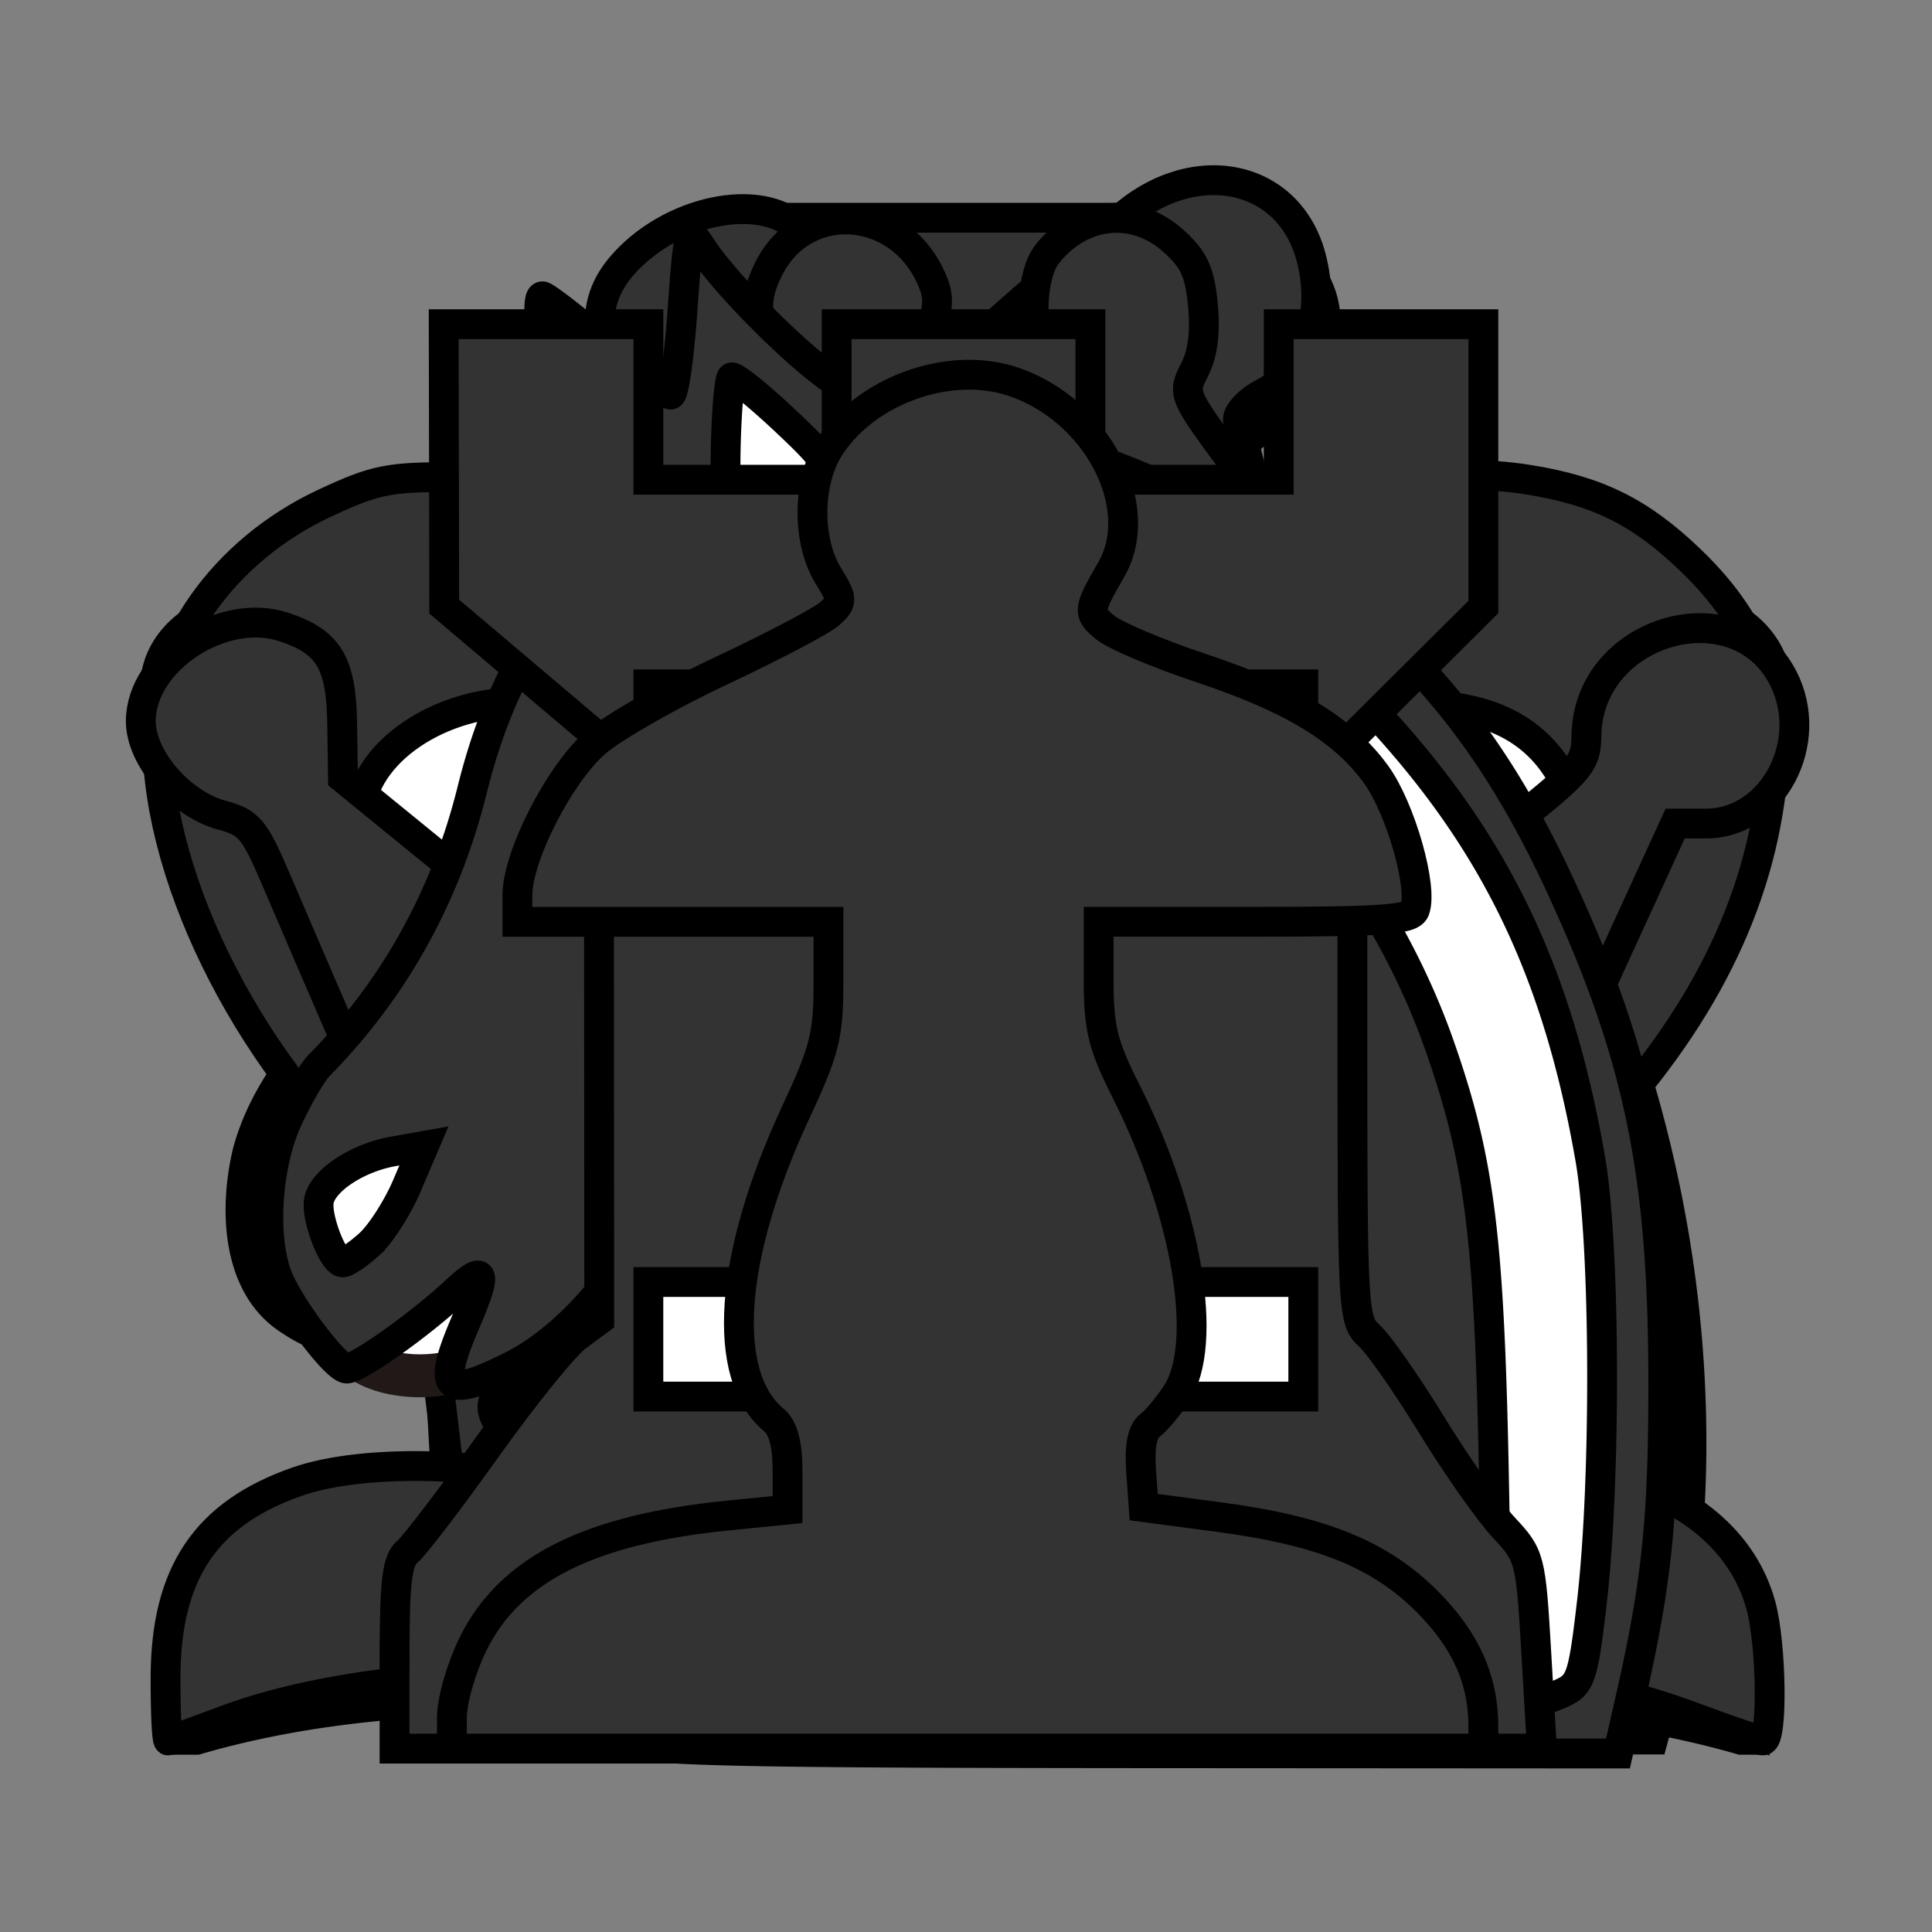 <?xml version="1.0" encoding="UTF-8" standalone="no"?>
<!--
The lila Staunty pieces set from
https://github.com/ornicar/lila/tree/master/public/piece/staunty
modified by shaack (https://shaack.com) for the usage in cm-chessboard.
https://github.com/shaack/cm-chessboard

License: Attribution-NonCommercial-ShareAlike 4.0 International (CC BY-NC-SA 4.0)
https://creativecommons.org/licenses/by-nc-sa/4.0/

See also: https://github.com/ornicar/lila/blob/master/COPYING.md
-->
<svg xmlns="http://www.w3.org/2000/svg" width="40" height="40" viewBox="0 0 40 40">
    <rect x="0" y="0" width="40" height="40" fill="#808080" stroke="none"/>
    <title>cm-chessboard Staunty pieces and markers sprite</title>
    <g id="wk">
        <svg xmlns="http://www.w3.org/2000/svg" width="40" height="40" viewBox="0 0 64 64"><path fill="#fff" stroke="#000" stroke-miterlimit="10" stroke-width=".083" d="M24.285 7.139h15.542c-.005 3.863.024 7.726-.029 11.588 2.908-1.812 6.16-3.473 9.7-3.184 4.471.068 9.094 3.445 9.365 8.134.526 6.816-3.93 12.857-8.986 16.943-.306 4.251-.341 8.528-.812 12.765-1.002 2.188-3.596 3.083-5.754 3.723-5.648 1.266-11.503 1.03-17.246.79-3.808-.351-8.238-.843-10.826-4.009-.866-4.344-.6-8.886-1.018-13.307-4.978-3.829-8.983-9.634-9.125-16.076-.062-4.996 4.706-8.909 9.49-8.967 3.546-.272 6.808 1.375 9.73 3.19-.06-3.863-.028-7.726-.031-11.59z"/><path d="M24.293 7.147c.003 3.863-.037 7.726.023 11.589-2.922-1.815-6.196-3.466-9.741-3.194-4.784.058-9.552 3.97-9.49 8.965.143 6.443 4.147 12.254 9.125 16.083.419 4.421.16 8.956 1.027 13.3 2.588 3.166 7.028 3.665 10.836 4.015 5.742.24 11.598.468 17.246-.798 2.158-.64 4.746-1.53 5.748-3.718.471-4.237.493-8.524.799-12.775 5.055-4.086 9.514-10.11 8.988-16.927-.27-4.689-4.882-8.076-9.353-8.144-3.54-.29-6.787 1.381-9.696 3.193.054-3.862.018-7.726.023-11.589H24.293zm3.125 15.216c3.087.02 6.17.02 9.262 0-1.844 2.46-3.36 5.145-4.631 7.939-1.271-2.796-2.79-5.478-4.63-7.939z"/><g fill="#fff"><path stroke="#fff" stroke-miterlimit="10" stroke-width=".083" d="M27.474 9.461c3.052-.003 6.106-.003 9.163 0-1.528 1.454-3.056 2.904-4.584 4.354-1.528-1.45-3.058-2.9-4.579-4.354z"/><path d="M27.474 9.461c3.052-.003 6.106-.003 9.163 0-1.528 1.454-3.056 2.904-4.584 4.354-1.528-1.45-3.058-2.9-4.579-4.354z"/><path stroke="#fff" stroke-miterlimit="10" stroke-width=".083" d="m26.392 10.626 4.353 4.405c-1.452 1.478-2.904 2.955-4.353 4.433-.001-2.946-.003-5.892 0-8.838z"/><path d="m26.392 10.626 4.353 4.405c-1.452 1.478-2.904 2.955-4.353 4.433-.001-2.946-.003-5.892 0-8.838z"/><path stroke="#fff" stroke-miterlimit="10" stroke-width=".083" d="M33.362 15.029c1.45-1.47 2.903-2.939 4.357-4.408-.002 2.949-.002 5.897 0 8.846-1.454-1.48-2.907-2.958-4.357-4.438z"/><path d="M33.362 15.029c1.45-1.47 2.903-2.939 4.357-4.408-.002 2.949-.002 5.897 0 8.846-1.454-1.48-2.907-2.958-4.357-4.438z"/><path stroke="#fff" stroke-miterlimit="10" stroke-width=".083" d="M27.594 20.507c1.48-1.45 2.97-2.894 4.46-4.339l4.465 4.34c-2.978.003-5.952.003-8.925-.001z"/><path d="M27.594 20.507c1.48-1.45 2.97-2.894 4.46-4.339l4.465 4.34c-2.978.003-5.952.003-8.925-.001z"/><path stroke="#fff" stroke-miterlimit="10" stroke-width=".083" d="M7.452 26.223c-.581-3.352 1.621-6.94 4.887-7.905 3.96-1.161 8.353.21 11.31 2.995 3.935 3.602 6.04 8.662 7.642 13.642-5.533.217-11.254.716-16.185 3.466-3.624-3.21-7.057-7.208-7.654-12.198z"/><path d="M7.452 26.223c-.581-3.352 1.621-6.94 4.887-7.905 3.96-1.161 8.353.21 11.31 2.995 3.935 3.602 6.04 8.662 7.642 13.642-5.533.217-11.254.716-16.185 3.466-3.624-3.21-7.057-7.208-7.654-12.198z"/><path stroke="#fff" stroke-miterlimit="10" stroke-width=".083" d="M40.47 21.301c2.914-2.736 7.212-4.104 11.128-3.028 3.326.909 5.599 4.514 5.069 7.91-.508 5.03-4.004 9.03-7.645 12.232-4.975-2.65-10.672-3.22-16.208-3.463 1.603-4.982 3.708-10.051 7.656-13.651z"/><path d="M40.47 21.301c2.914-2.736 7.212-4.104 11.128-3.028 3.326.909 5.599 4.514 5.069 7.91-.508 5.03-4.004 9.03-7.645 12.232-4.975-2.65-10.672-3.22-16.208-3.463 1.603-4.982 3.708-10.051 7.656-13.651z"/><path stroke="#fff" stroke-miterlimit="10" stroke-width=".083" d="M16.571 40.377c9.727-4.2 21.236-4.2 30.965-.002-.09 1.292-.175 2.583-.256 3.875l-3.384.007c.936 1.095 1.882 2.188 2.823 3.285l.106 2.688c-4.415-2.708-9.732-2.923-14.763-2.957-5.037.033-10.356.248-14.775 2.952l.106-2.686a860.11 860.11 0 0 1 2.82-3.282l-3.383-.007c-.09-1.291-.178-2.582-.26-3.873z"/><path d="M16.571 40.377c9.727-4.2 21.236-4.2 30.965-.002-.09 1.292-.175 2.583-.256 3.875l-3.384.007c.936 1.095 1.882 2.188 2.823 3.285l.106 2.688c-4.415-2.708-9.732-2.923-14.763-2.957-5.037.033-10.356.248-14.775 2.952l.106-2.686a860.11 860.11 0 0 1 2.82-3.282l-3.383-.007c-.09-1.291-.178-2.582-.26-3.873z"/><path stroke="#000" stroke-miterlimit="10" stroke-width=".083" d="M29.765 41.275c1.983-.405 5.018-.868 6.046 1.4-1.757 1.81-4.68 1.482-6.857.728-.733-1.167-.462-1.876.81-2.128z"/></g><path d="M29.765 41.275c1.983-.405 5.018-.868 6.046 1.4-1.757 1.81-4.68 1.482-6.857.728-.733-1.167-.462-1.876.81-2.128z"/><path fill="#fff" stroke="#fff" stroke-miterlimit="10" stroke-width=".083" d="M24.211 49.997c6.327-.857 12.843-.79 19.077.673 1.289.423 3.246.924 2.824 2.701-1.87 1.486-4.31 1.817-6.594 2.156a53.81 53.81 0 0 1-16.76-.288c-1.685-.307-3.4-.773-4.76-1.86-.093-2.986 4.093-2.806 6.213-3.382z"/><path fill="#fff" d="M24.211 49.997c6.327-.857 12.843-.79 19.077.673 1.289.423 3.246.924 2.824 2.701-1.87 1.486-4.31 1.817-6.594 2.156a53.81 53.81 0 0 1-16.76-.288c-1.685-.307-3.4-.773-4.76-1.86-.093-2.986 4.093-2.806 6.213-3.382z"/></svg>
    </g>
    <g id="wq">
        <svg xmlns="http://www.w3.org/2000/svg" width="40" height="40" viewBox="0 0 64 64"><path fill="#fff" stroke="#000" stroke-miterlimit="10" stroke-width=".084" d="M19.71 10.503c.249-3.432 5.256-4.546 7.138-1.795 1.28 1.526.42 3.482-.159 5.095 1.695 3.514 3.439 7.004 5.166 10.502 1.836-3.518 3.664-7.041 5.506-10.558-.543-1.497-1.434-3.2-.428-4.726 1.696-3.087 7.21-2.153 7.432 1.49.373 1.984-1.316 3.245-2.638 4.347a10176.84 10176.84 0 0 0 3.805 15.572c2.434-1.877 4.883-3.737 7.296-5.646-.015-1.612-.332-3.677 1.342-4.625 2.096-1.568 5.414.326 5.124 2.929.085 2.014-1.959 2.772-3.414 3.543-1.95 4.308-4.085 8.545-5.817 12.944-.754 4.815-.93 9.708-1.532 14.547-6.44 4.013-14.336 4.308-21.688 3.749-4.018-.277-8.042-1.323-11.35-3.695-.702-4.864-.993-9.79-1.853-14.625-1.655-4.4-3.678-8.655-5.55-12.965-1.464-.718-3.422-1.486-3.379-3.452-.36-2.806 3.419-4.686 5.444-2.724 1.447 1.013.966 2.87.935 4.353 2.365 1.884 4.722 3.78 7.084 5.67 1.368-5.203 2.747-10.402 4.106-15.606-1.322-1.09-2.946-2.366-2.57-4.322z"/><path d="M19.71 10.503c.249-3.432 5.256-4.546 7.138-1.795 1.28 1.526.42 3.482-.159 5.095 1.695 3.514 3.439 7.004 5.166 10.502 1.836-3.518 3.664-7.041 5.506-10.558-.543-1.497-1.434-3.2-.428-4.726 1.696-3.087 7.21-2.153 7.432 1.49.373 1.984-1.316 3.245-2.638 4.347a10176.84 10176.84 0 0 0 3.805 15.572c2.434-1.877 4.883-3.737 7.296-5.646-.015-1.612-.332-3.677 1.342-4.625 2.096-1.568 5.414.326 5.124 2.929.085 2.014-1.959 2.772-3.414 3.543-1.95 4.308-4.085 8.545-5.817 12.944-.754 4.815-.93 9.708-1.532 14.547-6.44 4.013-14.336 4.308-21.688 3.749-4.018-.277-8.042-1.323-11.35-3.695-.702-4.864-.993-9.79-1.853-14.625-1.655-4.4-3.678-8.655-5.55-12.965-1.464-.718-3.422-1.486-3.379-3.452-.36-2.806 3.419-4.686 5.444-2.724 1.447 1.013.966 2.87.935 4.353 2.365 1.884 4.722 3.78 7.084 5.67 1.368-5.203 2.747-10.402 4.106-15.606-1.322-1.09-2.946-2.366-2.57-4.322z"/><g fill="#fff"><path stroke="#fff" stroke-miterlimit="10" stroke-width=".084" d="M22.953 9.102c2.652-1.303 3.951 3.45 1.208 3.822-2.453.764-3.504-3.007-1.208-3.822z"/><path d="M22.953 9.102c2.652-1.303 3.951 3.45 1.208 3.822-2.453.764-3.504-3.007-1.208-3.822z"/><path stroke="#fff" stroke-miterlimit="10" stroke-width=".084" d="M39.082 9.307c1.448-.93 3.778.003 3.354 1.93-.028 1.774-2.208 2.088-3.468 1.35-.64-.97-.814-2.426.114-3.28z"/><path d="M39.082 9.307c1.448-.93 3.778.003 3.354 1.93-.028 1.774-2.208 2.088-3.468 1.35-.64-.97-.814-2.426.114-3.28z"/><path stroke="#fff" stroke-miterlimit="10" stroke-width=".084" d="M19.148 33.707c2.034-6.409 3.064-13.175 5.822-19.326 2.45 4.613 4.572 9.39 6.884 14.072 2.334-4.651 4.528-9.374 6.968-13.973 1.044 1.094 1.508 2.526 1.857 3.96 1.276 5.097 2.601 10.181 3.916 15.268 3.107-2.438 6.211-4.882 9.322-7.319-1.826 3.903-3.69 7.787-5.508 11.693-10.504-4.317-22.581-4.14-33.107.006-1.876-4.11-3.787-8.205-5.67-12.312 3.176 2.638 6.343 5.288 9.516 7.932z"/><path d="M19.148 33.707c2.034-6.409 3.064-13.175 5.822-19.326 2.45 4.613 4.572 9.39 6.884 14.072 2.334-4.651 4.528-9.374 6.968-13.973 1.044 1.094 1.508 2.526 1.857 3.96 1.276 5.097 2.601 10.181 3.916 15.268 3.107-2.438 6.211-4.882 9.322-7.319-1.826 3.903-3.69 7.787-5.508 11.693-10.504-4.317-22.581-4.14-33.107.006-1.876-4.11-3.787-8.205-5.67-12.312 3.176 2.638 6.343 5.288 9.516 7.932z"/><path stroke="#fff" stroke-miterlimit="10" stroke-width=".084" d="M6.694 21.614c1.97-1.006 3.354.602 2.599 2.478-1.822 1.328-3.814-.634-2.599-2.478z"/><path d="M6.694 21.614c1.97-1.006 3.354.602 2.599 2.478-1.822 1.328-3.814-.634-2.599-2.478z"/><path stroke="#fff" stroke-miterlimit="10" stroke-width=".084" d="M54.458 24.599c.043-1.191-.242-3.512 1.719-3.022 1.137-.351 1.452 1.221 1.297 2.002-.124 1.454-2.119.734-3.016 1.02z"/><path d="M54.458 24.599c.043-1.191-.242-3.512 1.719-3.022 1.137-.351 1.452 1.221 1.297 2.002-.124 1.454-2.119.734-3.016 1.02z"/><path stroke="#fff" stroke-miterlimit="10" stroke-width=".084" d="M16.211 40.134c9.802-4.358 21.513-4.375 31.312.001-.1 1.323-.198 2.646-.292 3.97-1.143.001-2.282.004-3.417.008.98 1.11 1.97 2.22 2.955 3.333l.046 2.852c-3.072-1.495-6.42-2.34-9.823-2.58-6.735-.532-13.886-.59-20.049 2.576l.028-2.84c.984-1.116 1.969-2.228 2.959-3.342a2364.93 2364.93 0 0 0-3.457-.007c-.09-1.324-.179-2.648-.263-3.971z"/><path d="M16.211 40.134c9.802-4.358 21.513-4.375 31.312.001-.1 1.323-.198 2.646-.292 3.97-1.143.001-2.282.004-3.417.008.98 1.11 1.97 2.22 2.955 3.333l.046 2.852c-3.072-1.495-6.42-2.34-9.823-2.58-6.735-.532-13.886-.59-20.049 2.576l.028-2.84c.984-1.116 1.969-2.228 2.959-3.342a2364.93 2364.93 0 0 0-3.457-.007c-.09-1.324-.179-2.648-.263-3.971z"/><path stroke="#000" stroke-miterlimit="10" stroke-width=".084" d="M29.65 41.316c1.83-.483 3.811-.33 5.569.372.465 2.173-1.92 2.021-3.389 2.101-1.458-.076-3.782.04-3.33-2.092l1.15-.381z"/></g><path d="M29.65 41.316c1.83-.483 3.811-.33 5.569.372.465 2.173-1.92 2.021-3.389 2.101-1.458-.076-3.782.04-3.33-2.092l1.15-.381z"/><path fill="#fff" stroke="#fff" stroke-miterlimit="10" stroke-width=".084" d="M23.877 49.921c5.743-.852 11.621-.792 17.337.246 1.647.34 3.414.705 4.703 1.877.775 1.76-1.465 2.316-2.696 2.761-7.425 1.737-15.294 1.722-22.724.025-1.282-.461-3.623-1.002-2.763-2.834 1.717-1.42 4.02-1.704 6.142-2.075z"/><path fill="#fff" d="M23.877 49.921c5.743-.852 11.621-.792 17.337.246 1.647.34 3.414.705 4.703 1.877.775 1.76-1.465 2.316-2.696 2.761-7.425 1.737-15.294 1.722-22.724.025-1.282-.461-3.623-1.002-2.763-2.834 1.717-1.42 4.02-1.704 6.142-2.075z"/></svg>
    </g>
    <g id="wb">
        <svg xmlns="http://www.w3.org/2000/svg" width="40" height="40" viewBox="0 0 64 64"><path stroke="#000" stroke-miterlimit="10" stroke-width=".08" d="M25.14 8.7c1.263-2.2 4.93-1.866 5.764.542.712 1.59-.59 3.014-1.15 4.415.815.774 1.634 1.547 2.456 2.32.866-.894 1.729-1.794 2.589-2.697-.362-1.403-1.526-2.954-.616-4.38 1.053-2.117 4.475-2.294 5.642-.187 1.078 1.441-.033 3.103-.452 4.556 2.559 3.426 4.968 7.093 6.059 11.279 1.431 5.218.535 10.778-1.245 15.795-1.301 3.125-.785 6.589-1.388 9.86 4.517-.569 9.693-1.567 13.762 1.083 2.252 1.506 2.014 4.438 1.959 6.801h-.91c-6.154-1.792-12.601-1.35-18.92-1.192-3.196-4.126-10.023-4.089-13.233 0-6.304-.15-12.745-.607-18.88 1.192h-1.13c.165-2.355-.103-5.295 2.143-6.797 4.067-2.65 9.243-1.659 13.76-1.088a53.769 53.769 0 0 1-.545-7.648c-2.351-4.264-4.44-9.134-3.493-14.103 1.168-5.659 4.844-10.32 8.327-14.762-.382-1.593-1.602-3.417-.498-4.99z"/><path d="M25.14 8.7c1.263-2.2 4.93-1.866 5.764.542.712 1.59-.59 3.014-1.15 4.415.815.774 1.634 1.547 2.456 2.32.866-.894 1.729-1.794 2.589-2.697-.362-1.403-1.526-2.954-.616-4.38 1.053-2.117 4.475-2.294 5.642-.187 1.078 1.441-.033 3.103-.452 4.556 2.559 3.426 4.968 7.093 6.059 11.279 1.431 5.218.535 10.778-1.245 15.795-1.301 3.125-.785 6.589-1.388 9.86 4.517-.569 9.693-1.567 13.762 1.083 2.252 1.506 2.014 4.438 1.959 6.801h-.91c-6.154-1.792-12.601-1.35-18.92-1.192-3.196-4.126-10.023-4.089-13.233 0-6.304-.15-12.745-.607-18.88 1.192h-1.13c.165-2.355-.103-5.295 2.143-6.797 4.067-2.65 9.243-1.659 13.76-1.088a53.769 53.769 0 0 1-.545-7.648c-2.351-4.264-4.44-9.134-3.493-14.103 1.168-5.659 4.844-10.32 8.327-14.762-.382-1.593-1.602-3.417-.498-4.99z"/><g fill="#fff"><path stroke="#fff" stroke-miterlimit="10" stroke-width=".08" d="M26.607 9.475c.864-.77 2.566-.755 2.45.741.063 2.25-3.36 1.295-2.45-.741z"/><path d="M26.607 9.475c.864-.77 2.566-.755 2.45.741.063 2.25-3.36 1.295-2.45-.741z"/><path stroke="#fff" stroke-miterlimit="10" stroke-width=".08" d="M35.855 9.679c1.34-1.938 2.892.186 2.436 1.79-1.27.129-2.915-.133-2.436-1.79z"/><path d="M35.855 9.679c1.34-1.938 2.892.186 2.436 1.79-1.27.129-2.915-.133-2.436-1.79z"/><path stroke="#fff" stroke-miterlimit="10" stroke-width=".08" d="M33.31 17.793a434.055 434.055 0 0 0 3.808-4.027c2.804 4.02 5.658 8.236 6.557 13.152.664 3.33.205 6.748-.64 10-.805-7.353-4.567-13.948-9.725-19.126z"/><path d="M33.31 17.793a434.055 434.055 0 0 0 3.808-4.027c2.804 4.02 5.658 8.236 6.557 13.152.664 3.33.205 6.748-.64 10-.805-7.353-4.567-13.948-9.725-19.126z"/><path stroke="#fff" stroke-miterlimit="10" stroke-width=".08" d="M27.731 14.43c5.166 5.063 9.924 10.837 12.496 17.677.988 2.449.917 5.139.216 7.65-5.768-2.17-12.29-2.093-18.09-.072-2.38-2.88-3.992-6.676-2.983-10.446 1.418-5.533 4.184-10.853 8.36-14.809z"/><path d="M27.731 14.43c5.166 5.063 9.924 10.837 12.496 17.677.988 2.449.917 5.139.216 7.65-5.768-2.17-12.29-2.093-18.09-.072-2.38-2.88-3.992-6.676-2.983-10.446 1.418-5.533 4.184-10.853 8.36-14.809z"/><path stroke="#fff" stroke-miterlimit="10" stroke-width=".08" d="M23.037 42.009c4.02-2.105 8.788-1.695 13.167-1.438 1.726.358 4.214.248 4.988 2.19l-1.365 1.736c.728 1.053 1.109 2.27 1.448 3.493a52.158 52.158 0 0 0-18.402 0c.33-1.212.71-2.417 1.433-3.46a4.483 4.483 0 0 1-1.27-2.521z"/><path d="M23.037 42.009c4.02-2.105 8.788-1.695 13.167-1.438 1.726.358 4.214.248 4.988 2.19l-1.365 1.736c.728 1.053 1.109 2.27 1.448 3.493a52.158 52.158 0 0 0-18.402 0c.33-1.212.71-2.417 1.433-3.46a4.483 4.483 0 0 1-1.27-2.521z"/><path stroke="#000" stroke-miterlimit="10" stroke-width=".08" d="M30.711 43.135c1.269-.483 3.176-.436 3.531 1.173-1.292.825-2.901.802-4.248.128l.717-1.301z"/></g><path d="M30.711 43.135c1.269-.483 3.176-.436 3.531 1.173-1.292.825-2.901.802-4.248.128l.717-1.301z"/><g fill="#fff"><path stroke="#fff" stroke-miterlimit="10" stroke-width=".08" d="M23.838 50.124c5.244-1.734 11.225-1.736 16.468.003-2.24 2.049-5.433 1.638-8.225 1.762-2.8-.123-6.003.291-8.243-1.765z"/><path d="M23.838 50.124c5.244-1.734 11.225-1.736 16.468.003-2.24 2.049-5.433 1.638-8.225 1.762-2.8-.123-6.003.291-8.243-1.765z"/><path stroke="#fff" stroke-miterlimit="10" stroke-width=".08" d="M6.878 55.331c.638-1.976 2.218-3.42 4.327-3.542 5.592-.676 11.268.3 16.693 1.652-6.714 2.377-14.024 1.563-21.02 1.89z"/><path d="M6.878 55.331c.638-1.976 2.218-3.42 4.327-3.542 5.592-.676 11.268.3 16.693 1.652-6.714 2.377-14.024 1.563-21.02 1.89z"/><path stroke="#fff" stroke-miterlimit="10" stroke-width=".08" d="M36.255 53.428c5.655-1.339 11.597-2.482 17.397-1.493 1.888.2 2.956 1.77 3.623 3.395-6.994-.336-14.318.51-21.02-1.902z"/><path d="M36.255 53.428c5.655-1.339 11.597-2.482 17.397-1.493 1.888.2 2.956 1.77 3.623 3.395-6.994-.336-14.318.51-21.02-1.902z"/></g></svg>
    </g>
    <g id="wn">
        <svg xmlns="http://www.w3.org/2000/svg" width="40" height="40" viewBox="0 0 64 64"><path fill="#fff" stroke="#000" stroke-miterlimit="10" stroke-width=".08" d="M21.47 14.004a26.241 26.241 0 0 1 1.87-6.597C24.815 9.2 26.286 11 27.89 12.684c8.005-.284 15.866 3.583 20.508 10.104 7.175 10.015 10.034 23.333 6.707 35.29-11.087.005-22.174-.015-33.261.01-2.284-2.119-3.115-5.79-.922-8.284 3.394-3.563 7.892-6.156 10.263-10.634-2.58.278-5.174.469-7.767.266-1.592 2.543-3.583 5.919-7.047 5.674-2.319-.291-4.88.445-6.95-.949-2.038-1.24-2.162-4.037-1.66-6.12 1.233-4.566 6.317-6.808 7.388-11.455.404-2.211 2.08-3.758 3.607-5.258-.474-3.382-.87-6.78-.894-10.2 1.212.947 2.417 1.903 3.608 2.877z"/><path d="M21.47 14.004a26.241 26.241 0 0 1 1.87-6.597C24.815 9.2 26.286 11 27.89 12.684c8.005-.284 15.866 3.583 20.508 10.104 7.175 10.015 10.034 23.333 6.707 35.29-11.087.005-22.174-.015-33.261.01-2.284-2.119-3.115-5.79-.922-8.284 3.394-3.563 7.892-6.156 10.263-10.634-2.58.278-5.174.469-7.767.266-1.592 2.543-3.583 5.919-7.047 5.674-2.319-.291-4.88.445-6.95-.949-2.038-1.24-2.162-4.037-1.66-6.12 1.233-4.566 6.317-6.808 7.388-11.455.404-2.211 2.08-3.758 3.607-5.258-.474-3.382-.87-6.78-.894-10.2 1.212.947 2.417 1.903 3.608 2.877z"/><g fill="#fff"><path d="M23.667 12.35c1.642 1.26 3.25 2.565 4.97 3.721l4.156-.861 1.01 1.961 2.966-.715 1.057 2.259c.221.473 1.439-.278 1.918-.37l.793 2.545 3.388.461c.199 1.09.4 2.179.6 3.269l3.508.554c-.283 1.126-.565 2.251-.845 3.377 1.285.823 2.57 1.645 3.858 2.467-.501 1.256-1.004 2.513-1.504 3.77 1.347.905 2.695 1.809 4.045 2.713-.703 1.207-1.407 2.412-2.109 3.62.907.947 1.815 1.894 2.725 2.841l-2.489 4.063c.77.82 1.54 1.64 2.313 2.46l-1.506 5.438c-10.267-.386-20.543-.23-30.815-.256-.214-1.337-.905-2.988.27-4.086 3.346-3.05 7.272-5.64 9.667-9.591 1.264-2.037 1.723-4.417 2.319-6.704-4.041 2.807-8.349 2.38-12.874 1.535 1.4 3.436-1.88 5.52-5.04 6.272l.052-3.035a100.977 100.977 0 0 0-3.713 2.98c-2.499-.92-3.092-3.893-1.856-6.079 1.623-2.347 4.109-4.036 5.413-6.616.807-2.092 1.162-4.44 2.71-6.168 1.513-1.721 2.707-3.676 3.8-5.682 1.179.738 2.358 1.479 3.579 2.148-.723-2.86-3.446-5.107-2.366-8.291z"/><path stroke="#fff" stroke-miterlimit="10" stroke-width=".08" d="M19.828 15.539c1.638-.778 2.365.917 2.272 2.274-1.523 1.577-3.217-.756-2.272-2.274z"/><path d="M19.828 15.539c1.638-.778 2.365.917 2.272 2.274-1.523 1.577-3.217-.756-2.272-2.274z"/></g><path d="M22.012 26.511c1.508-1.36 3.895.228 5.696.767-1.992 1.115-4.852 3.036-6.449 2.075-.646-.39.061-2.218.753-2.842z"/><path fill="#fff" stroke="#000" stroke-miterlimit="10" stroke-width=".08" d="M12.64 37.995c.678-.644 2.707-.154 1.73.965-.903 1.541-3.906.218-1.73-.965z"/><path d="M12.64 37.995c.678-.644 2.707-.154 1.73.965-.903 1.541-3.906.218-1.73-.965z"/></svg>
    </g>
    <g id="wr">
        <svg xmlns="http://www.w3.org/2000/svg" width="40" height="40" viewBox="0 0 64 64"><path d="M15.039 10.785h6.315a1935.66 1935.66 0 0 0 0 4.737h6.316c-.002-1.58-.002-3.158 0-4.737h8.795c-.002 1.579-.002 3.157 0 4.736l6.204.001c-.002-1.58-.003-3.158 0-4.737h6.315c-.002 3.178-.002 6.355 0 9.533a4452.274 4452.274 0 0 0-3.95 4.433c.007 6.29-.004 12.58.006 18.868 2.481 2.78 3.56 5.563 6.29 8.072v6.458l-38.66.001.001-6.438c3.098-1.939 3.623-5.764 6.31-8.108.012-6.239 0-12.477.006-18.716-1.319-1.47-2.635-2.94-3.95-4.41.003-3.23.002-6.461.002-9.692z"/><g fill="#fff"><path d="m17.408 13.152 2.034.003c-.002 1.578-.003 3.156-.001 4.734h10.597c-.002-1.578-.002-3.157 0-4.736h4.204c-.002 1.579-.002 3.157 0 4.736h10.794c-.002-1.578-.002-3.157 0-4.736h1.58c-.002 2.255-.002 4.51-.003 6.766-1.31 1.164-2.616 2.33-3.922 3.497H19.775c-.791-.882-1.581-1.765-2.368-2.647-.001-2.539-.003-5.078 0-7.617zM21.354 25.784h21.314v16.578H21.354V25.784zM20.814 44.719c7.479.024 14.957.008 22.437.009 2.32 2.19 3.343 4.804 5.732 6.984-.003 1.356-.002 2.713.002 4.07H15.038c0-1.357 0-2.713.003-4.068 2.767-1.678 3.345-5.008 5.774-6.995z"/></g></svg>
    </g>
    <g id="wp">
        <svg xmlns="http://www.w3.org/2000/svg" width="40" height="40" viewBox="0 0 64 64"><path fill="#fff" stroke="#000" stroke-miterlimit="10" stroke-width=".079" d="M27.705 14.724c1.713-2.966 6.33-3.243 8.352-.46 1.76 1.896.924 4.548.397 6.754 2.81 1.343 6.1 1.892 8.429 4.086 1.716 1.526 1.91 3.928 2.27 6.046-3.623.122-7.248.057-10.871.082.023 2.053.191 4.139 1.276 5.941 1.739 3.38 3.078 7.72.465 11.044l-.087 1.829c3.2.267 6.77.444 9.267 2.736 1.537 1.287 1.805 3.368 2.265 5.193-11.193.163-22.39.027-33.583.072v-4.12c2.48-3.111 6.587-3.67 10.296-3.887l.064-1.75c-.73-1.397-1.83-2.772-1.677-4.448-.006-4.506 3.784-8.027 3.267-12.61-3.57-.022-7.14.027-10.708-.062.487-2.58 1.35-5.347 3.631-6.904 2.197-1.462 4.694-2.39 6.992-3.679-.477-1.892-1.39-4.094-.045-5.863z"/><path d="M27.705 14.724c1.713-2.966 6.33-3.243 8.352-.46 1.76 1.896.924 4.548.397 6.754 2.81 1.343 6.1 1.892 8.429 4.086 1.716 1.526 1.91 3.928 2.27 6.046-3.623.122-7.248.057-10.871.082.023 2.053.191 4.139 1.276 5.941 1.739 3.38 3.078 7.72.465 11.044l-.087 1.829c3.2.267 7.246.508 9.267 2.736 2.048 2.26 1.805 3.368 2.265 5.193-11.193.163-23.804.13-34.998.174.288-1.743.199-1.732 1.426-4.378 1.216-2.623 6.576-3.515 10.286-3.731l.064-1.75c-.73-1.397-1.831-2.772-1.677-4.447-.006-4.506 3.784-8.027 3.267-12.61-3.57-.022-7.14.028-10.708-.061.487-2.58 1.35-5.348 3.63-6.904 2.198-1.462 4.695-2.39 6.992-3.68-.476-1.892-1.389-4.093-.045-5.863z"/><g fill="#fff"><path stroke="#fff" stroke-miterlimit="10" stroke-width=".079" d="M30.597 20.878c-1.966-1.965-1.742-6.53 1.782-6.211 3.093.41 2.726 4.23 1.323 6.164 2.98 3.652 9.248 2.957 10.876 7.882-8.258.238-16.538.232-24.796 0 1.718-4.852 7.814-4.26 10.815-7.835z"/><path d="M30.597 20.878c-1.966-1.965-1.742-6.53 1.782-6.211 3.093.41 2.726 4.23 1.323 6.164 2.98 3.652 9.248 2.957 10.876 7.882-8.258.238-16.538.232-24.796 0 1.718-4.852 7.814-4.26 10.815-7.835z"/><path stroke="#fff" stroke-miterlimit="10" stroke-width=".079" d="M30.127 31.223h3.862c-.935 4.856 3.483 8.492 3.155 13.27-.037 1.197-.766 2.186-1.322 3.191.213 1.351.429 2.702.642 4.055 3.54.243 8.023.23 9.934 3.845-9.596.142-19.204.194-28.798-.027 2.074-3.56 6.578-3.573 10.188-3.817.224-1.373.451-2.746.683-4.118-.821-1.127-1.82-2.288-1.714-3.786-.073-4.568 4.37-7.9 3.37-12.613z"/><path d="M30.127 31.223h3.862c-.935 4.856 3.483 8.492 3.155 13.27-.037 1.197-.766 2.186-1.322 3.191.213 1.351.429 2.702.642 4.055 3.54.243 8.023.23 9.934 3.845-9.596.142-19.204.194-28.798-.027 2.074-3.56 6.578-3.573 10.188-3.817.224-1.373.451-2.746.683-4.118-.821-1.127-1.82-2.288-1.714-3.786-.073-4.568 4.37-7.9 3.37-12.613z"/></g></svg>
    </g>
    <g id="bk">
        <svg xmlns="http://www.w3.org/2000/svg" width="40" height="40" viewBox="0 0 64 64"><path fill="#fff" stroke="#000" stroke-miterlimit="10" stroke-width=".092" d="M24.251 7.212c5.18-.003 10.361-.004 15.543 0V18.81c3.021-1.938 6.483-3.592 10.18-3.17 4.65.228 9.001 4.205 8.937 8.997-.052 6.46-4.23 12.08-9.06 16.001-.29 4.412-.52 8.827-.77 13.241-4.123 4.066-10.269 4.083-15.67 4.2-5.04-.059-10.313.186-15.053-1.804-1.454-.735-3.349-1.72-3.425-3.568-.366-4.02-.449-8.063-.747-12.089-4.91-3.827-8.893-9.555-9.096-15.94-.126-4.85 4.354-8.797 9.01-9.046 3.683-.388 7.134 1.252 10.15 3.182 0-3.867-.003-7.734 0-11.601z"/><path d="M24.247 7.21c-.003 3.867-.001 7.745 0 11.612-3.017-1.93-6.47-3.582-10.152-3.194-4.656.25-9.136 4.207-9.01 9.057.203 6.384 4.191 12.097 9.101 15.923.298 4.026.387 8.07.753 12.09.076 1.848 1.969 2.848 3.422 3.582 4.74 1.991 10.017 1.745 15.056 1.803 5.402-.116 11.55-.132 15.672-4.198.25-4.414.462-8.843.753-13.254 4.828-3.922 9.027-9.533 9.08-15.992.064-4.792-4.295-8.76-8.943-8.988-3.698-.422-7.153 1.233-10.174 3.17V7.21c-5.182-.004-10.378-.003-15.558 0zm7.414 14.577c1.7-.142 3.564 1.006 3.604 2.829.378 2.69-3.305 4.291-5.27 2.646-1.698-1.048-1.632-3.884.092-4.882a2.927 2.927 0 0 1 1.574-.593z"/><g fill="#fff"><path stroke="#fff" stroke-miterlimit="10" stroke-width=".092" d="M26.188 10.652c.607-.77 1.218-1.54 1.833-2.308 1.354 1.124 2.68 2.28 3.998 3.45a150.588 150.588 0 0 1 4.005-3.45l1.83 2.307c-1.155 1.05-2.314 2.095-3.468 3.14A309.778 309.778 0 0 1 38 17.13l-1.917 2.202a236.423 236.423 0 0 1-4.057-3.476 311.92 311.92 0 0 1-4.067 3.472l-1.916-2.197a226.956 226.956 0 0 1 3.615-3.337 802.264 802.264 0 0 1-3.47-3.141z"/><path d="M26.188 10.652c.607-.77 1.218-1.54 1.833-2.308 1.354 1.124 2.68 2.28 3.998 3.45a150.588 150.588 0 0 1 4.005-3.45l1.83 2.307c-1.155 1.05-2.314 2.095-3.468 3.14A309.778 309.778 0 0 1 38 17.13l-1.917 2.202a236.423 236.423 0 0 1-4.057-3.476 311.92 311.92 0 0 1-4.067 3.472l-1.916-2.197a226.956 226.956 0 0 1 3.615-3.337 802.264 802.264 0 0 1-3.47-3.141z"/><path stroke="#fff" stroke-miterlimit="10" stroke-width=".092" d="M11.969 27.425c.126-3.697 4.744-4.708 7.595-3.504 5.288 1.688 7.904 7.064 9.747 11.873 1.823-.02 3.649-.038 5.476-.071 1.748-4.83 4.564-9.967 9.686-11.798 2.837-1.233 7.477-.182 7.599 3.504-.15 4.123-2.707 7.655-5.808 10.171.767 1.103 1.309 2.308 1.263 3.687-4.68-.989-9.33-2.303-14.147-2.395-5.731-.305-11.315 1.159-16.854 2.394-.061-1.38.464-2.586 1.273-3.671-3.127-2.506-5.71-6.047-5.83-10.19z"/><path d="M11.969 27.425c.126-3.697 4.744-4.708 7.595-3.504 5.288 1.688 7.904 7.064 9.747 11.873 1.823-.02 3.649-.038 5.476-.071 1.748-4.83 4.564-9.967 9.686-11.798 2.837-1.233 7.477-.182 7.599 3.504-.15 4.123-2.707 7.655-5.808 10.171.767 1.103 1.309 2.308 1.263 3.687-4.68-.989-9.33-2.303-14.147-2.395-5.731-.305-11.315 1.159-16.854 2.394-.061-1.38.464-2.586 1.273-3.671-3.127-2.506-5.71-6.047-5.83-10.19z"/><path stroke="#000" stroke-miterlimit="10" stroke-width=".092" d="M15.989 29.201c-.217-1.578 1.256-2.22 2.573-1.696 3.86.964 5.613 4.975 7.089 8.27-1.542.255-3.085.5-4.627.726-1.792-2.336-4.088-4.442-5.035-7.3z"/></g><path d="M15.989 29.201c-.217-1.578 1.256-2.22 2.573-1.696 3.86.964 5.613 4.975 7.089 8.27-1.542.255-3.085.5-4.627.726-1.792-2.336-4.088-4.442-5.035-7.3z"/><path fill="#fff" stroke="#000" stroke-miterlimit="10" stroke-width=".092" d="M38.389 35.757c1.512-3.486 3.454-8.017 7.811-8.4 1.558-.47 2.242 1.418 1.615 2.548-1.14 2.51-3.137 4.484-4.842 6.609-1.533-.24-3.058-.504-4.584-.757z"/><path d="M38.389 35.757c1.512-3.486 3.454-8.017 7.811-8.4 1.558-.47 2.242 1.418 1.615 2.548-1.14 2.51-3.137 4.484-4.842 6.609-1.533-.24-3.058-.504-4.584-.757z"/><g fill="#fff"><path stroke="#fff" stroke-miterlimit="10" stroke-width=".092" d="M29.166 42.43c1.665-1.096 3.97-1.081 5.667-.052 1.517 3.42-6.988 3.483-5.667.052z"/><path d="M29.166 42.43c1.665-1.096 3.97-1.081 5.667-.052 1.517 3.42-6.988 3.483-5.667.052z"/><path stroke="#fff" stroke-miterlimit="10" stroke-width=".092" d="M16.688 46.62c.316-2.401 2.78-2.197 4.557-1.972-1.118 1.446-2.805 1.93-4.557 1.972z"/><path d="M16.688 46.62c.316-2.401 2.78-2.197 4.557-1.972-1.118 1.446-2.805 1.93-4.557 1.972z"/><path stroke="#fff" stroke-miterlimit="10" stroke-width=".092" d="M42.913 45.581c1.271-1.825 4.445-1.298 4.234 1.231a49.467 49.467 0 0 1-4.234-1.231z"/><path d="M42.913 45.581c1.271-1.825 4.445-1.298 4.234 1.231a49.467 49.467 0 0 1-4.234-1.231z"/><path stroke="#fff" stroke-miterlimit="10" stroke-width=".092" d="M17.384 50.302c3.718-2.164 8.213-1.91 12.363-2.222 5.773-.002 11.866-.235 17.23 2.243l-1.83 1.566c-7.67-1.778-15.774-2.087-23.504-.527-1.594.233-4.033 1.445-4.26-1.06z"/><path d="M17.384 50.302c3.718-2.164 8.213-1.91 12.363-2.222 5.773-.002 11.866-.235 17.23 2.243l-1.83 1.566c-7.67-1.778-15.774-2.087-23.504-.527-1.594.233-4.033 1.445-4.26-1.06z"/></g><g fill="#333" stroke="#000" stroke-width=".988"><path d="M24.318 57.66c-3.943-.556-6.93-1.705-8.367-3.219-.885-.932-1.042-2.024-1.4-9.713l-.191-4.113-1.487-1.284c-4.444-3.836-7.644-10.026-7.662-14.82-.011-3.15 2.197-6.277 5.535-7.838 1.695-.791 2.12-.877 4.34-.867 2.748.012 4.45.5 7.4 2.122.948.52 1.78.947 1.849.947.07 0 .126-2.624.126-5.83V7.213h15.186v5.83c0 3.207.057 5.83.127 5.83s.9-.425 1.848-.946c3.43-1.886 6.13-2.496 9.002-2.037 2.301.367 3.72 1.071 5.384 2.673 2.317 2.228 3.094 4.583 2.617 7.94-.592 4.179-2.771 8.105-6.617 11.925l-2.297 2.281-.373 6.593-.374 6.593-.794.642c-1.275 1.031-3.345 1.98-5.675 2.601-1.903.508-3.053.59-9.356.665-3.953.047-7.922-.018-8.821-.145zm-1.077-6.414c1.925-.387 3.757-.493 8.678-.5 5.429-.006 6.705.078 9.85.646l3.615.652.949-.949.949-.949-2.137-.706c-3.046-1.006-5.013-1.287-10.243-1.462-7.512-.252-13.812.392-16.75 1.711-.837.376-.99.561-.849 1.025.446 1.46 1.061 1.515 5.938.532zm23.33-6.263c-.96-.826-2.328-.812-3.311.034l-.757.65 2.03.594c1.116.326 2.152.624 2.3.662.15.039.313-.244.364-.627.064-.49-.121-.88-.625-1.313zm-26.895 1.105c1.002-.507 1.802-1.17 1.802-1.493 0-.345-2.932-.275-3.611.087-.773.411-1.251 1.05-1.262 1.685-.007.445.132.487 1.105.331.612-.098 1.497-.372 1.966-.61zm14.154-1.303c.963-.402 1.492-1.259 1.28-2.07-.265-1.012-3.097-1.596-4.803-.99-1.366.485-1.716 1.017-1.289 1.955.608 1.335 2.966 1.876 4.812 1.105zM20.463 40.59c9.102-2.006 13.549-2.036 22.331-.147 2.402.516 4.512.94 4.69.94.433 0 .122-1.765-.502-2.848l-.468-.814 1.828-1.938c2.373-2.517 3.554-4.916 3.715-7.55.103-1.662.037-2.021-.523-2.85-.915-1.359-2.419-2.027-4.57-2.031-4.458-.01-9 4.106-11.593 10.501l-.74 1.827-2.595.004-2.595.003-.89-2.155c-1.118-2.71-3.137-5.804-4.763-7.303-1.44-1.328-4.053-2.648-5.74-2.901-2.652-.398-5.506 1.075-6.058 3.125-.644 2.392 1.07 6.68 3.806 9.519l1.642 1.704-.556 1.293c-.601 1.397-.72 2.413-.283 2.413.15 0 1.889-.356 3.864-.792zm12.804-12.765c2.706-1.028 2.77-4.75.099-5.819-2.045-.818-4.004.038-4.594 2.008-.742 2.475 1.968 4.772 4.495 3.811zM30.1 17.764l1.95-1.654 1.916 1.654c1.054.909 2.022 1.653 2.15 1.653.269 0 1.905-2.003 1.905-2.332 0-.122-.749-.9-1.665-1.729l-1.665-1.508 1.679-1.623 1.679-1.623-.885-1.152c-.487-.633-1.012-1.15-1.167-1.147-.154.003-1.115.738-2.135 1.634l-1.854 1.63-1.843-1.635c-1.014-.898-1.96-1.634-2.1-1.634-.275 0-1.976 2.007-1.976 2.331 0 .107.744.866 1.652 1.689l1.652 1.495-1.793 1.65-1.794 1.649.978 1.152c.537.634 1.065 1.153 1.172 1.153s1.072-.744 2.144-1.653z"/><path d="M19.16 34.003c-1.774-2.195-3.106-4.427-3.106-5.202 0-.659.802-1.248 1.697-1.248 2.22 0 4.766 2.262 6.674 5.928l1.12 2.152-1.717.299c-2.766.481-2.702.508-4.669-1.929zM40.004 35.91l-1.407-.258.54-1.258c1.395-3.256 3.373-5.665 5.316-6.477 1.231-.515 2.775-.55 3.079-.07.763 1.205-.056 3.022-2.95 6.539-1.668 2.028-1.72 2.045-4.578 1.523z"/></g></svg>
    </g>
    <g id="bq">
        <svg xmlns="http://www.w3.org/2000/svg" width="40" height="40" viewBox="0 0 64 64"><path d="M22.322 11.775c-.164-3.188 1.14-3.612 3.234-1.146 1.971 1.88.23 2.55 1.444 4.702 1.467 3.22 3.065 6.38 4.56 9.587 1.618-3.311 3.384-6.55 4.953-9.886 1.078-2.246.778-3.576 3.127-5.199 2.273-1.76.937-2.759.785.132.26 2.07.577 2.967.891 5.184 1.328 5.265 2.525 10.562 3.8 15.84 2.48-1.913 4.965-3.821 7.43-5.754.335-1.52 1.545-.063 3.121-.972 2.167-1.615.171-2.532-.326.118-.183 1.853 1.768 1.997.38 2.738-1.79 4.203-3.961 8.24-5.625 12.496-.911 4.81-1.026 9.74-1.631 14.599-6.444 3.994-14.343 4.274-21.69 3.722-4.015-.274-8.033-1.323-11.362-3.66-.677-4.812-.981-9.683-1.865-14.461-1.603-4.3-3.696-8.4-5.423-12.651-1.731-.706-.826-2.595-.428-4.847.262-3.22-.11-2.272 1 .73.039.792 2.328 1.545 2.367 2.336 2.304 1.883 4.622 3.748 6.939 5.617 2.15-7.563 3.399-13.066 4.32-19.225z"/><g fill="#fff"><path stroke="#fff" stroke-miterlimit="10" stroke-width=".092" d="M20.903 37.561c8.074-1.622 16.822-1.819 24.622 1.12 1.543.326 1.536 2.088 2.068 3.253-4.764-.27-9.45-1.403-14.243-1.336-5.769-.267-11.48.62-17.17 1.404-1.44-3.149 2.598-3.764 4.724-4.44z"/><path d="M20.903 37.561c8.074-1.622 16.822-1.819 24.622 1.12 1.543.326 1.536 2.088 2.068 3.253-4.764-.27-9.45-1.403-14.243-1.336-5.769-.267-11.48.62-17.17 1.404-1.44-3.149 2.598-3.764 4.724-4.44z"/><path stroke="#fff" stroke-miterlimit="10" stroke-width=".092" d="M29.14 42.916c1.899-.778 4.875-.936 5.771 1.357-.842 3.295-8.595 2.025-5.771-1.357z"/><path d="M29.14 42.916c1.899-.778 4.875-.936 5.771 1.357-.842 3.295-8.595 2.025-5.771-1.357z"/><path stroke="#fff" stroke-miterlimit="10" stroke-width=".092" d="M16.478 46.118c1.418-.963 3.015-.834 4.526-.138-1.316.55-4.461 3.023-4.526.138z"/><path d="M16.478 46.118c1.418-.963 3.015-.834 4.526-.138-1.316.55-4.461 3.023-4.526.138z"/><path stroke="#fff" stroke-miterlimit="10" stroke-width=".092" d="M42.378 46.011c1.9-1.193 3.808-.477 5.101 1.197-1.848.47-3.59-.141-5.101-1.197z"/><path d="M42.378 46.011c1.9-1.193 3.808-.477 5.101 1.197-1.848.47-3.59-.141-5.101-1.197z"/><path stroke="#fff" stroke-miterlimit="10" stroke-width=".092" d="M20.509 49.256c6.21-1.712 12.828-1.505 19.169-.707 2.432.39 6.24 1.159 5.423 4.497-8.694-3.08-18.402-3.108-27.086.02-.418-1.874.668-3.423 2.494-3.81z"/><path d="M20.509 49.256c6.21-1.712 12.828-1.505 19.169-.707 2.432.39 6.24 1.159 5.423 4.497-8.694-3.08-18.402-3.108-27.086.02-.418-1.874.668-3.423 2.494-3.81z"/></g><g fill-rule="evenodd"><path d="M11.62 23.889a3.585 3.39 0 1 1 0-.035M59.549 24.058a3.585 3.39 0 1 1 0-.04M27.74 10.665a4.041 3.846 0 1 1 0-.023M43.738 9.696a4.041 3.846 0 1 1 0-.038"/></g><path fill="#333" stroke="#000" stroke-width=".988" d="M25.131 57.643c-2.353-.308-4.868-1.003-6.756-1.867-2.957-1.354-2.795-1.014-3.555-7.478-.943-8.012-1.041-8.435-3.019-12.998-.974-2.248-2.148-4.973-2.61-6.057-.765-1.797-.927-1.994-1.844-2.24-1.37-.37-2.683-1.892-2.683-3.111 0-2.015 2.697-3.796 4.731-3.124 1.497.494 1.91 1.178 1.94 3.214l.027 1.796 3.3 2.69c1.816 1.48 3.357 2.634 3.426 2.565.243-.243 3.071-11.783 3.54-14.442l.473-2.69-.65-.526c-1.722-1.393-2.062-3.13-.888-4.525 1.59-1.89 4.646-2.54 5.925-1.26 1.304 1.302 1.494 4.075.388 5.647-.509.723-.509.756.003 2.034.286.714 1.459 3.251 2.606 5.637l2.086 4.34 2.532-5.017c1.392-2.76 2.737-5.614 2.988-6.343.42-1.223.421-1.346.015-1.573-.664-.372-1.255-1.697-1.255-2.815 0-.79.212-1.206 1.027-2.021 2.39-2.391 5.77-1.863 6.548 1.024.52 1.933-.134 3.778-1.612 4.542-.446.231-.81.617-.81.858 0 .631 3.851 16.728 4.062 16.976.097.114 1.816-1.07 3.82-2.632 3.563-2.777 3.643-2.862 3.668-3.918.08-3.476 4.956-4.883 6.509-1.88 1.098 2.123-.331 4.832-2.548 4.832h-1.023l-1.46 3.187c-4.545 9.926-4.263 8.935-5.147 18.086-.602 6.23-.378 5.808-3.814 7.189-2.362.95-4.52 1.52-7.186 1.9-2.196.314-10.354.314-12.754 0zm-.534-6.149c1.736-.328 3.81-.457 7.186-.449 4.92.013 7.751.42 11.797 1.699l1.627.514.087-.966c.17-1.893-1.262-3.01-4.833-3.768-3.343-.71-14.307-.713-17.627-.006-1.268.27-2.732.697-3.254.95-1.107.533-2.038 2.17-1.792 3.15l.16.64 2.104-.651c1.157-.358 3.202-.859 4.545-1.113zm-4.888-4.608c.824-.404 1.498-.822 1.498-.93 0-.107-.644-.34-1.43-.515-1.198-.268-1.594-.251-2.44.102-1.046.437-1.315 1.123-.686 1.752.51.51 1.436.387 3.058-.41zm27.532.451c.34-.23.258-.402-.503-1.055-1.084-.932-2.336-1.219-3.516-.808-1.091.38-1.088.66.017 1.231 1.72.89 3.26 1.133 4.002.632zm-12.82-1.96c.614-.615.686-.837.468-1.448-.142-.397-.684-.95-1.203-1.227-2.6-1.39-6.35.354-5.044 2.346.639.975 1.375 1.224 3.352 1.133 1.425-.066 1.82-.197 2.427-.804zm-13.485-3.885c1.715-.236 5.803-.493 9.084-.572 5.758-.136 8.986.084 16.746 1.144.56.077 1.017.081 1.017.01 0-.07-.25-.798-.557-1.616-.529-1.414-.631-1.515-2.092-2.062-5.703-2.134-14.076-2.713-21.487-1.486-5.665.938-7.864 2.03-7.864 3.91 0 1.26.154 1.42 1.201 1.242.458-.078 2.236-.334 3.952-.57z"/></svg>
    </g>
    <g id="bb">
        <svg xmlns="http://www.w3.org/2000/svg" width="40" height="40" viewBox="0 0 64 64"><path fill="#fff" stroke="#000" stroke-miterlimit="10" stroke-width=".09" d="M25.487 8.483c1.237-2.106 4.72-1.661 5.5.61.866 1.566-.686 2.818-1.403 4.043.863.748 1.725 1.498 2.592 2.246.863-.863 1.725-1.729 2.579-2.604-1.234-2.041-1.058-5.231 1.794-5.63 3.394-.62 4.412 3.643 2.775 5.926 3.042 3.825 5.814 8.073 6.756 12.947 1.064 5.584-.353 11.343-2.764 16.393.08 2.504-.118 5.005-.517 7.477 4.269-1.68 9.519-2.481 13.577.138 2.642 1.78 2.507 5.262 2.199 8.058-6.165-3.306-13.412-2.869-20.092-1.766-3.321-3.589-9.672-3.523-13.012.013-6.688-1.18-13.888-1.456-20.112 1.697-.196-2.83-.349-6.362 2.397-8.09 4.07-2.498 9.254-1.737 13.477-.018a37.097 37.097 0 0 1-.535-7.587c-2.468-4.365-4.631-9.44-3.474-14.547 1.355-5.53 4.967-10.116 8.48-14.457-.428-1.55-1.32-3.365-.216-4.849z"/><path d="M25.487 8.483c1.237-2.106 4.72-1.661 5.5.61.866 1.566-.686 2.818-1.403 4.043.863.748 1.725 1.498 2.592 2.246.863-.863 1.725-1.729 2.579-2.604-1.234-2.041-1.058-5.231 1.794-5.63 3.394-.62 4.412 3.643 2.775 5.926 3.042 3.825 5.814 8.073 6.756 12.947 1.064 5.584-.353 11.343-2.764 16.393.08 2.504-.118 5.005-.517 7.477 4.269-1.68 9.519-2.481 13.577.138 2.642 1.78 2.507 5.262 2.199 8.058-6.165-3.306-13.412-2.869-20.092-1.766-3.321-3.589-9.672-3.523-13.012.013-6.688-1.18-13.888-1.456-20.112 1.697-.196-2.83-.349-6.362 2.397-8.09 4.07-2.499 9.254-1.737 13.477-.018a37.098 37.098 0 0 1-.535-7.587c-2.468-4.365-4.631-9.441-3.473-14.547 1.354-5.53 4.965-10.116 8.48-14.457-.43-1.551-1.32-3.366-.217-4.85z"/><g fill="#fff"><path stroke="#fff" stroke-miterlimit="10" stroke-width=".09" d="M32.234 17.193c2.928-1.598 5.412 1.417 6.78 3.653 2.794 4.507 5.205 10.428 2.962 15.615-2.747-1.974-2.722-5.748-3.854-8.663-.922-4.074-4.532-6.754-5.888-10.605z"/><path d="M32.234 17.193c2.928-1.598 5.412 1.417 6.78 3.653 2.794 4.507 5.205 10.428 2.962 15.615-2.747-1.974-2.722-5.748-3.854-8.663-.922-4.074-4.532-6.754-5.888-10.605z"/><path stroke="#fff" stroke-miterlimit="10" stroke-width=".09" d="M22.226 40.17c.17-2.682 3.254-2.973 5.298-3.39 3.976-.466 8.156-.602 12.002.678.925.43 3.355 1.544 1.65 2.732-6.302-.948-12.646-.913-18.95-.02z"/><path d="M22.226 40.17c.17-2.682 3.254-2.973 5.298-3.39 3.976-.466 8.156-.602 12.002.678.925.43 3.355 1.544 1.65 2.732-6.302-.948-12.646-.913-18.95-.02z"/><path stroke="#fff" stroke-miterlimit="10" stroke-width=".09" d="M29.159 41.599c2.017-.477 4.141-.607 6.025.445-1.874.933-4.632 1.628-6.025-.445z"/><path d="M29.159 41.599c2.017-.477 4.141-.607 6.025.445-1.874.933-4.632 1.628-6.025-.445z"/><path stroke="#fff" stroke-miterlimit="10" stroke-width=".09" d="M23.062 49.119c-.272-3.055 3.165-3.446 5.395-4.028 4.08-.608 8.906-.656 12.218 2.161l.022 2.077c-5.808-1.486-11.775-.966-17.634-.21z"/><path d="M23.062 49.119c-.272-3.055 3.165-3.446 5.395-4.028 4.08-.608 8.906-.656 12.218 2.161l.022 2.077c-5.808-1.486-11.775-.966-17.634-.21z"/></g><path fill="#333" stroke="#000" stroke-width=".988" d="M5.484 55.553c.01-3.45 1.343-5.424 4.376-6.477 2.209-.768 6.494-.658 9.232.237l2.088.682-.146-3.696-.146-3.696-1.317-2.711c-1.775-3.657-2.433-6.153-2.428-9.215.006-4.243 1.71-8.09 6.285-14.189 1.309-1.745 2.326-3.356 2.261-3.58-.695-2.38-.732-2.938-.262-3.93 1.176-2.476 4.503-2.206 5.508.448.275.724.052 1.384-1.063 3.16-.374.594-.332.68.826 1.687.671.583 1.348 1.064 1.503 1.068.156.005.812-.53 1.458-1.19 1.12-1.14 1.161-1.24.87-2.074-.449-1.288-.367-3.01.175-3.68 1.132-1.396 2.872-1.573 4.16-.422.686.613.879 1.029.984 2.125.088.91-.005 1.625-.278 2.153-.402.779-.383.825 1.19 2.96 1.866 2.532 4.076 6.685 4.691 8.814 1.44 4.982.916 10.905-1.455 16.477-.662 1.555-.824 2.322-.829 3.915-.003 1.09-.119 2.77-.258 3.734-.14.963-.228 1.778-.196 1.81.032.032.775-.184 1.651-.48 6.581-2.222 12.8-.576 13.967 3.697.355 1.299.398 4.474.06 4.474-.13 0-1.03-.298-2-.663-3.42-1.287-5.827-1.598-10.909-1.41-2.538.094-5.102.267-5.699.384-.98.192-1.223.116-2.518-.787-.788-.55-2.053-1.148-2.81-1.33-2.767-.664-6.887.197-8.338 1.742-.554.59-.624.596-2.942.267-5.544-.786-11.837-.33-15.739 1.138-.963.363-1.798.66-1.855.66-.057 0-.1-.947-.097-2.102zm35.248-7.235c0-1.428-.56-1.98-2.938-2.893-3.181-1.222-9.817-.91-13.001.612-1.187.567-1.96 1.627-1.96 2.69 0 .555.085.58 1.423.402 5.091-.676 12.227-.63 15.12.096.522.13 1.04.25 1.153.266.112.015.203-.513.203-1.173zm-6.58-5.667c1.221-.444 1.203-.798-.064-1.223-1.094-.367-4.57-.312-4.959.078-.106.107.149.49.567.85.604.519 1.053.65 2.17.634.775-.012 1.803-.164 2.286-.34zm-2.369-2.76c3.058 0 6.536.062 7.729.136 2.112.132 2.172.119 2.259-.497.197-1.393-2.033-2.508-6.096-3.049-3.876-.516-9.818.098-12.034 1.244-.745.386-1.62 1.628-1.62 2.3 0 .207.632.231 2.101.081 1.156-.118 4.603-.214 7.661-.214zm10.804-4.63c.25-.734.324-1.948.239-3.912-.138-3.165-.826-5.488-2.567-8.678-2.296-4.205-4.154-5.969-6.28-5.962-1.792.006-2.059.24-1.572 1.38.216.507 1.427 2.467 2.69 4.357 2.071 3.096 2.384 3.738 3.173 6.508.482 1.69 1.075 3.655 1.318 4.367.494 1.447 1.853 3.26 2.327 3.105.17-.056.472-.58.672-1.165z"/></svg>
    </g>
    <g id="bn">
        <svg xmlns="http://www.w3.org/2000/svg" width="40" height="40" viewBox="0 0 64 64"><path fill="#fff" stroke="#201917" stroke-width="1.422" d="M11.698 44.852c.925.93 3.235.952 4.38.125.908-1.117 2.23-1.694 2.584-3.174.617-1.952-1.918-3.083-3.222-1.7-1.49 1.41-4.76 3.851-3.742 4.749z"/><path d="M22.245 13.071c.206-1.979.335-3.965.431-5.952 1.989 3.002 4.502 6.207 8.376 6.583 7.78 1.173 15.125 5.645 19.173 12.475 5.803 9.53 6.267 21.372 3.498 31.968-10.304-.007-20.607.016-30.909-.002-1.223-.035-3.453.06-3.145-1.822.75-3.973 3.805-7.168 7.296-9.024 4.425-2.65 5.641-8.114 5.702-12.912-2.475 2.292-6.606 4.936-10.314 4.859-2.153 3.463-2.773 5.635-7.343 6.812-.611-.68.071-1.501.939-3.915-1.015 1.062-2.497 2.465-4.616 3.334-2.184-1.921-3.399-4.628-2.262-7.844.938-1.411.566-1.716 1.838-2.908 1.65-1.547 4.004-5.29 4.482-8.1.463-3.157 2.184-5.886 4.042-8.403-1.204-2.8-1.721-5.82-1.646-8.86 1.49 1.23 2.929 2.523 4.458 3.71z"/><g fill="#fff"><path d="M24.355 12.426c.787 1.072 2.012 2.176 3.14 2.915.05.99.589 2.762-1.023 2.69-2.977.294-2.517-3.814-2.117-5.605zM32.042 16.324c6.334-.03 13.117 6.531 15.01 9.194 6.572 7.907 6.792 19.162 5.309 29.095.33 1.813-1.647 1.583-2.798 1.972.114-8.176.85-16.72-2.686-24.377-3.052-6.365-8.67-11.317-15.143-14.026l.308-1.858zM10.878 39.372c.632-1.003 1.979-.99 2.978-1.37-.649 1.32-.954 3.195-2.517 3.72-.452-.641-1.076-1.604-.461-2.35zM20.434 26.99c1.806-1.362 3.572-.515 5.502.062-2.135 1.196-4.693 3.345-6.404 2.315-.693-.417-.11-1.613.902-2.377z"/></g><path fill="#333" stroke="#000" stroke-width=".988" d="M20.589 57.669c-.861-.374-.907-.46-.753-1.406.261-1.614 1.73-4.299 3.144-5.75.718-.738 2.175-1.904 3.237-2.591 1.062-.687 2.375-1.7 2.918-2.253 1.941-1.974 3.585-6.658 3.615-10.299l.01-1.159-1.382 1.092c-2.68 2.118-6.405 3.802-8.41 3.802-.623 0-.892.256-1.637 1.56-1.206 2.11-2.795 3.779-4.348 4.566-2.22 1.125-2.535.85-1.58-1.38.756-1.764.68-1.998-.339-1.049-1.174 1.093-3.222 2.542-3.578 2.532-.372-.01-1.93-2.085-2.302-3.064-.505-1.328-.344-3.713.352-5.207.349-.75.812-1.544 1.028-1.763 2.484-2.518 4.205-5.613 5.075-9.126.586-2.36 1.412-4.19 2.922-6.464l.932-1.403-.657-2.28c-.657-2.274-1.207-6.21-.868-6.21.098 0 1.048.732 2.112 1.627 1.063.895 2.022 1.627 2.132 1.627s.287-1.248.395-2.773c.19-2.667.213-2.747.629-2.101.806 1.253 3.417 3.843 4.537 4.5.613.359 2.322.908 3.796 1.219 5.034 1.061 8.59 2.623 12.244 5.376 3.436 2.59 5.77 5.546 7.79 9.866 2.636 5.64 3.47 9.54 3.494 16.32.016 4.746-.199 6.883-1.084 10.78l-.416 1.83-16.046-.01c-13.49-.01-16.192-.074-16.962-.409zm31.153-1.583c.622-.284.704-.535.992-3.018.472-4.082.444-11.807-.053-14.673-1.07-6.169-3.132-10.466-7.052-14.7-3.886-4.197-9.316-7.363-12.637-7.368-.652-.001-1.044.144-1.153.427-.426 1.112-.167 1.44 2.043 2.59 6.53 3.398 11.61 9.029 13.81 15.308 1.328 3.791 1.647 6.345 1.8 14.416l.146 7.658.713-.166a8.92 8.92 0 0 0 1.391-.474zm-39.495-14.88c.368-.335.923-1.202 1.233-1.927l.563-1.318-1.015.18c-1.19.21-2.332.963-2.462 1.624-.109.553.467 2.052.787 2.052.123 0 .525-.275.894-.61zM23.539 28.61c2.704-1.444 2.777-1.587 1.072-2.094-.793-.235-1.755-.427-2.138-.427-.758.001-2.384.888-2.92 1.593-.549.72-.423 1.65.257 1.916.842.33 1.675.109 3.729-.988zm3.742-10.712c.18-.179.326-.807.326-1.396 0-.96-.17-1.231-1.641-2.61-.903-.845-1.684-1.467-1.735-1.382-.12.198-.233 2.33-.186 3.489.067 1.647 2.223 2.912 3.236 1.9z"/></svg>
    </g>
    <g id="br">
        <svg xmlns="http://www.w3.org/2000/svg" width="40" height="40" viewBox="0 0 64 64"><path fill="#fff" stroke="#000" stroke-miterlimit="10" stroke-width=".086" d="M14.684 10.694h6.894a7487.76 7487.76 0 0 0-.001 5.17h6.033v-5.17h8.617c-.001 1.723-.002 3.447-.001 5.17h6.033c0-1.723-.002-3.447 0-5.17h6.893v9.519l-4.309 4.443c.006 6.272-.012 12.545.01 18.818 2.616 2.353 3.38 5.996 6.15 8.193.04 2.14.037 4.28.04 6.421H12.956c0-2.136 0-4.271.028-6.406 2.713-2.41 3.8-6.077 6.864-8.183.012-6.28.002-12.56.006-18.84-1.724-1.481-3.449-2.961-5.171-4.444v-9.52z"/><path d="M14.684 10.694h6.894a7487.76 7487.76 0 0 0-.001 5.17h6.033v-5.17h8.617c-.001 1.723-.002 3.447-.001 5.17h6.033c0-1.723-.002-3.447 0-5.17h6.893v9.519l-4.309 4.443c.006 6.272-.012 12.545.01 18.818 2.616 2.353 3.38 5.996 6.15 8.193.04 2.14.037 4.28.04 6.421H12.956c0-2.136 0-4.271.028-6.406 2.713-2.41 3.8-6.077 6.864-8.183.012-6.28.002-12.56.006-18.84-1.724-1.481-3.449-2.961-5.171-4.444v-9.52z"/><g fill="#fff"><path stroke="#fff" stroke-miterlimit="10" stroke-width=".086" d="M21.578 22.757H43.12v4.309H21.577v-4.309z"/><path d="M21.578 22.757H43.12v4.309H21.577v-4.309z"/><path stroke="#fff" stroke-miterlimit="10" stroke-width=".086" d="M21.578 42.577h21.543v3.447H21.578v-3.447z"/><path d="M21.578 42.577h21.543v3.447H21.578v-3.447z"/></g><path fill="#333" stroke="#000" stroke-width=".988" d="M13.071 54.84c0-2.474.085-3.156.426-3.44.235-.194 1.424-1.753 2.644-3.464 1.22-1.71 2.554-3.359 2.964-3.662l.746-.552-.006-9.644-.006-9.644-2.562-2.17-2.562-2.17-.008-4.677-.009-4.678h6.78V15.892h6.237V10.739h8.407V15.892h6.237V10.739h6.78v9.369l-2.17 2.156-2.169 2.157v9.66c0 9.438.013 9.67.564 10.17.31.28 1.24 1.61 2.064 2.956.825 1.346 1.9 2.874 2.388 3.396.87.929.892 1.019 1.075 4.136l.186 3.186H13.07V54.84zm30.102-10.474v-1.898H21.478v3.796h21.695zm0-19.39v-2.305H21.478v4.61h21.695z"/></svg>
    </g>
    <g id="bp">
        <svg xmlns="http://www.w3.org/2000/svg" width="40" height="40" viewBox="0 0 64 64"><path d="M49.246 58.14H14.703c-.096-3.013 1.075-5.2 3.512-6.563 1.9-1.056 4.471-1.574 7.715-1.555l.172-2.446c-1.19-.653-1.784-1.948-1.784-3.887 0-2.437 1.036-5.565 3.109-9.384v-3.77H17.035c-.154-1.133.143-2.419.892-3.858 1.893-4.112 6.838-4.183 9.873-6.736-.403-.614-.652-1.027-.748-1.238-.25-.518-.384-.969-.403-1.353-.038-1.42.48-2.62 1.555-3.598 1.074-.998 2.331-1.497 3.77-1.497 1.42 0 2.668.499 3.743 1.497 1.094.979 1.621 2.178 1.583 3.598-.038 1.286-.422 2.15-1.151 2.59.191.788 1.372 1.469 3.54 2.045 4.875 1.305 7.312 3.857 7.312 7.657 0 .384-.029.681-.086.892H36.523v3.771c2.091 3.82 3.137 6.947 3.137 9.384 0 1.939-.604 3.234-1.813 3.887l.172 2.446c4.414-.038 7.571.931 9.471 2.908 1.21 1.266 1.814 2.773 1.814 4.52 0 .287-.02.517-.058.69"/><path fill="#333" stroke="#000" stroke-width=".988" d="M14.97 56.894c0-.57.318-1.671.712-2.46 1.223-2.456 3.85-3.773 8.44-4.231l1.966-.197v-1.295c0-.875-.146-1.416-.449-1.668-1.784-1.48-1.497-5.446.742-10.24.934-1.999 1.063-2.517 1.063-4.271v-1.996H17.14v-.882c0-1.29 1.385-4.003 2.58-5.05.57-.501 2.446-1.574 4.17-2.383 1.723-.81 3.341-1.661 3.596-1.892.436-.395.433-.47-.059-1.276-.687-1.126-.683-3.033.009-4.168 1.17-1.92 3.972-2.954 6.102-2.25 2.792.92 4.481 4.145 3.27 6.24-.775 1.339-.784 1.433-.184 1.92.326.263 1.733.858 3.127 1.323 3.056 1.018 4.755 2.05 5.837 3.543.81 1.118 1.56 3.75 1.278 4.484-.123.321-1.07.39-5.31.39h-5.162v1.906c0 1.624.135 2.173.918 3.728 2.019 4.012 2.74 8.342 1.665 9.993-.28.43-.678.907-.886 1.061-.25.187-.349.688-.291 1.492l.086 1.21 2.461.326c3.426.452 5.361 1.234 6.924 2.796 1.274 1.275 1.864 2.58 1.867 4.133l.002.745H14.97v-1.031z"/></svg>
    </g>
</svg>
